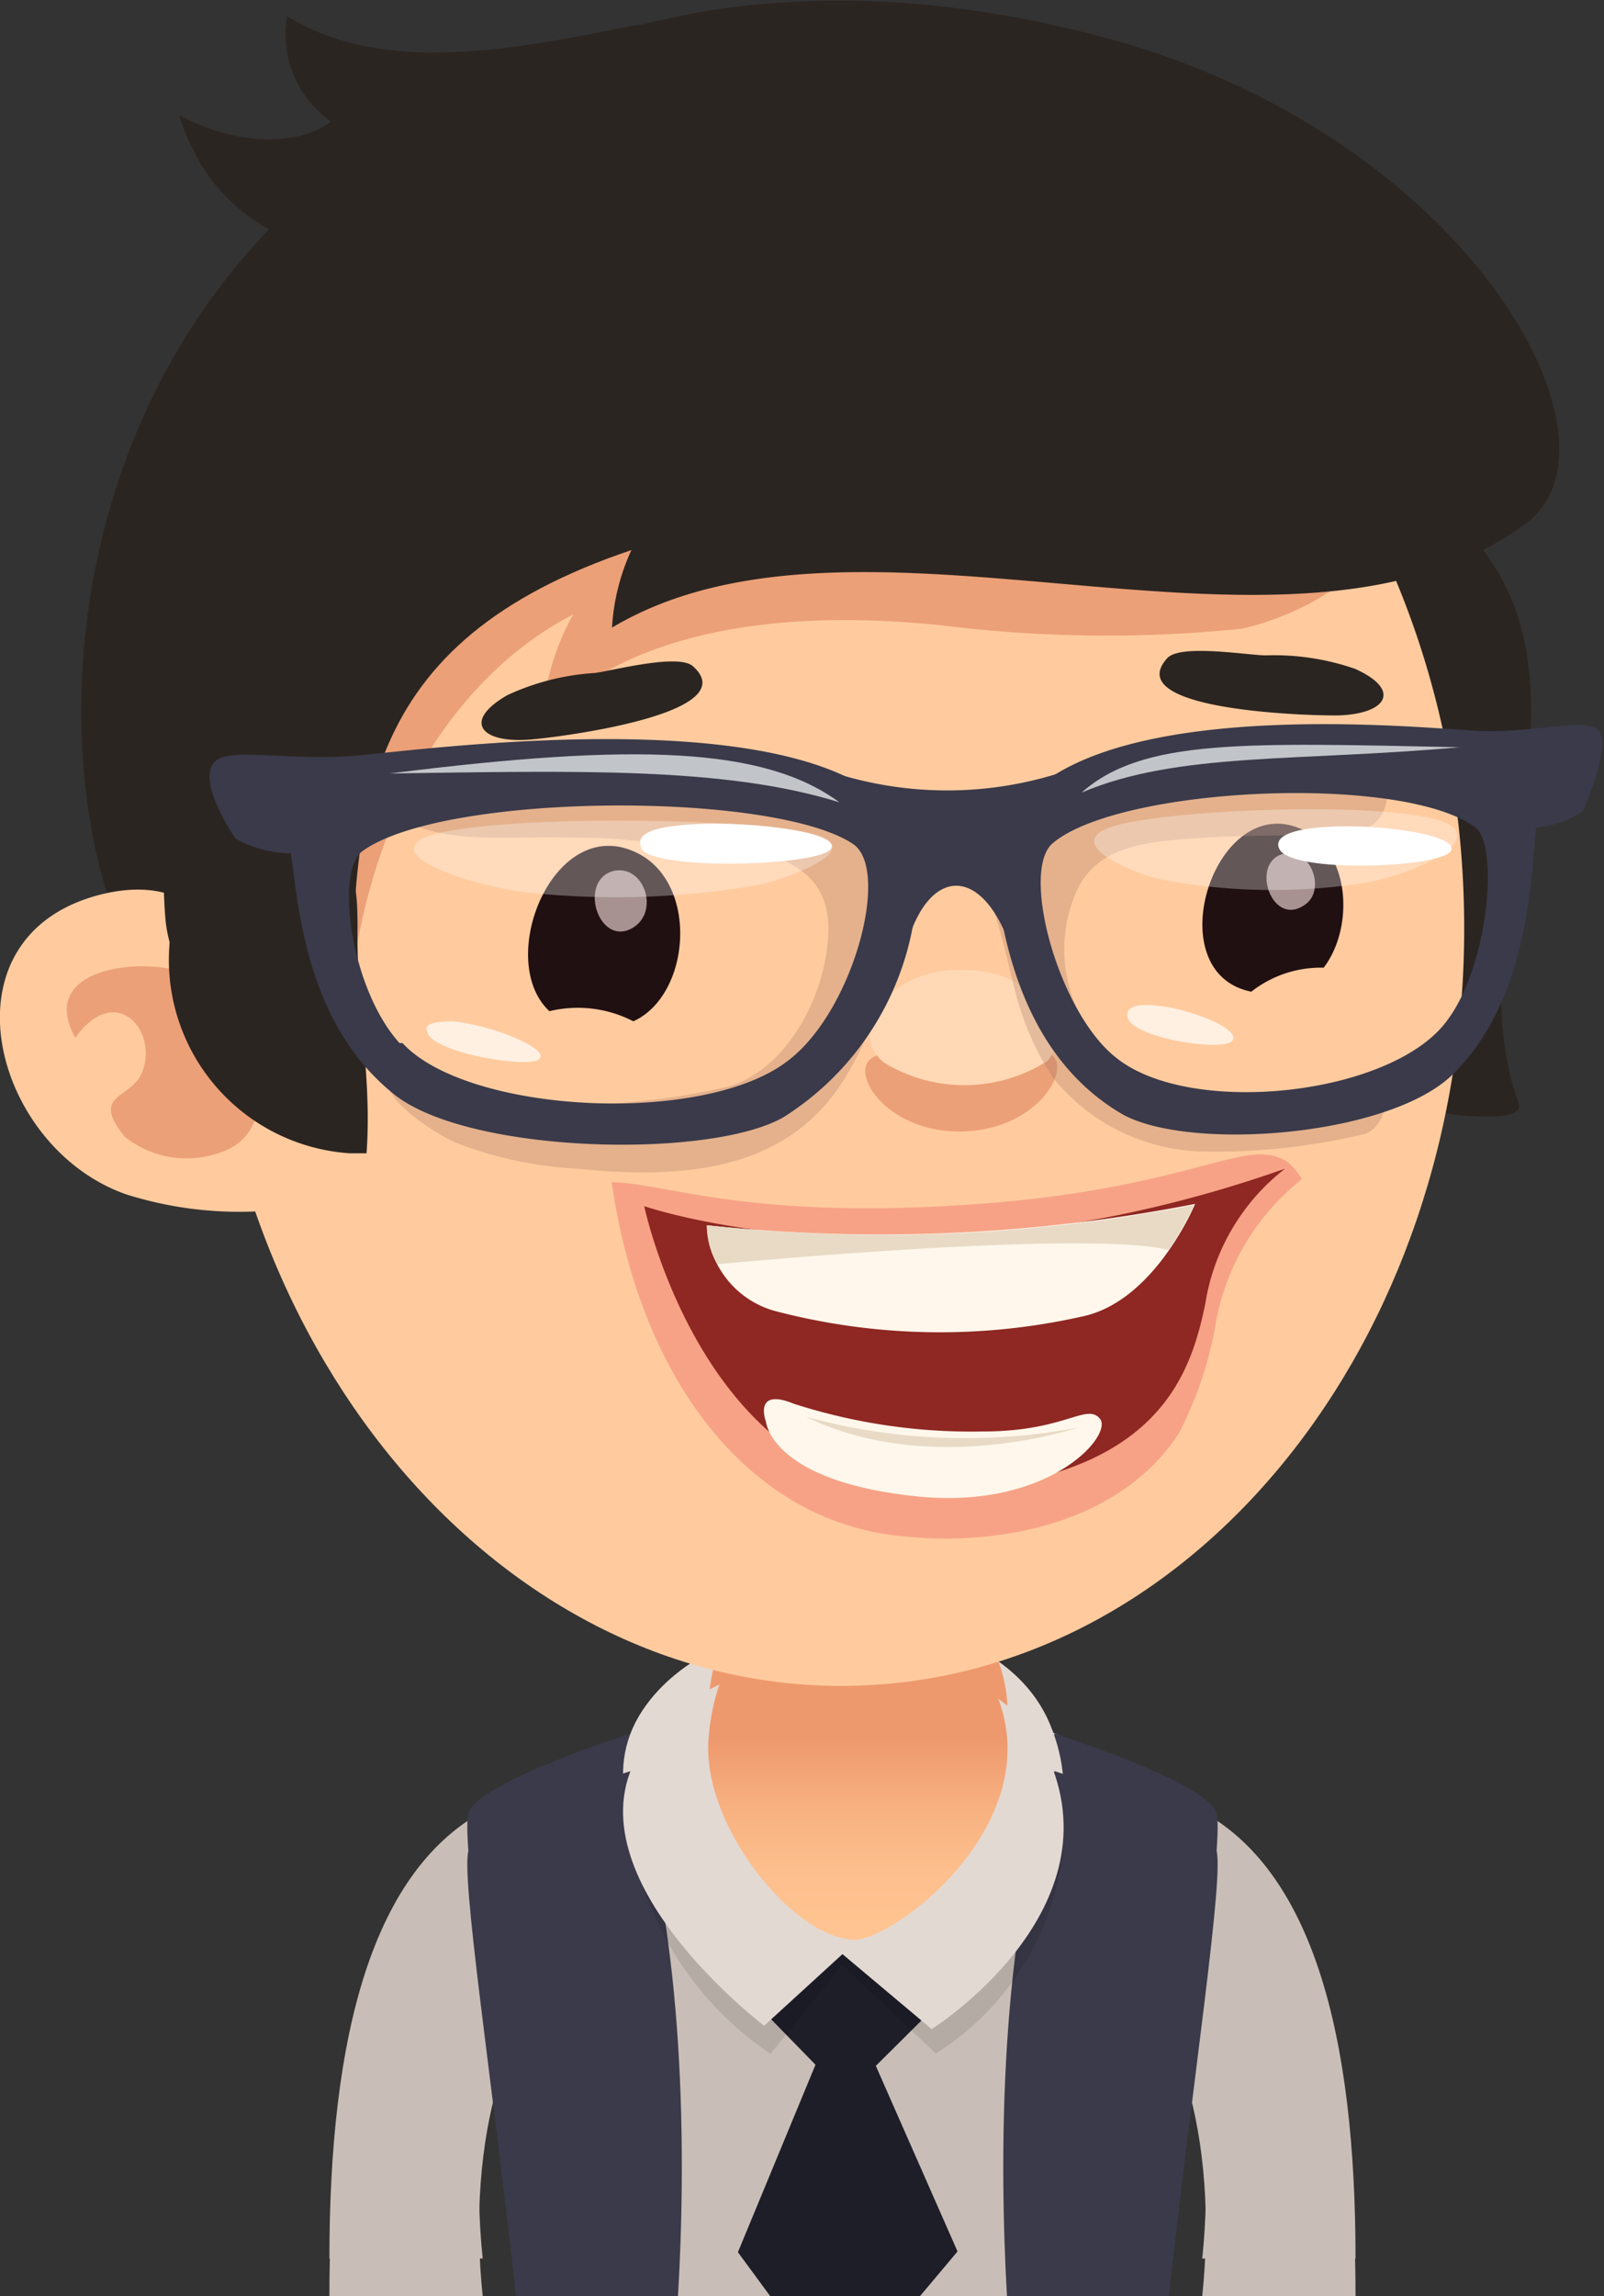 <svg id="Layer_1" data-name="Layer 1" xmlns="http://www.w3.org/2000/svg" xmlns:xlink="http://www.w3.org/1999/xlink" viewBox="0 0 42.8 61.24"><rect x="0" y="0" width="42.8" height="61.24" fill="#333333" stroke="none"/><defs><style>.cls-1{fill:none;}.cls-2{fill:#c9beb7;}.cls-3{fill:#1e1e29;}.cls-4{fill:#3a3a4a;}.cls-5{opacity:0.1;}.cls-6{fill:#e3d9d3;}.cls-7{fill:url(#linear-gradient);}.cls-8{fill:url(#linear-gradient-2);}.cls-9{clip-path:url(#clip-path);}.cls-10{fill:#2b2521;}.cls-11{fill:#ffcb9e;}.cls-12{fill:#bf3c1b;}.cls-12,.cls-20,.cls-21{opacity:0.3;}.cls-13{fill:#211011;}.cls-14{fill:#ffd8b5;}.cls-15{fill:#a89191;}.cls-16{fill:#f7a286;}.cls-17{fill:#8f2722;}.cls-18{fill:#fff7eb;}.cls-19{fill:#e8dac5;}.cls-20{fill:#a67663;}.cls-21,.cls-22,.cls-23{fill:#fff;}.cls-23{opacity:0.7;}.cls-24{fill:#c1c5c9;}</style><linearGradient id="linear-gradient" x1="-1647.42" y1="50.12" x2="-1647.42" y2="55.13" gradientTransform="matrix(-1, 0, 0, 1, -1614.19, 0)" gradientUnits="userSpaceOnUse"><stop offset="0" stop-color="#ee996d"/><stop offset="0.02" stop-color="#ee9a6e"/><stop offset="0.37" stop-color="#f8b181"/><stop offset="0.71" stop-color="#fdbf8d"/><stop offset="1" stop-color="#ffc491"/></linearGradient><linearGradient id="linear-gradient-2" x1="-1647.42" y1="51.12" x2="-1647.42" y2="56.13" xlink:href="#linear-gradient"/><clipPath id="clip-path" transform="translate(-10.34 -4.76)"><circle class="cls-1" cx="32.83" cy="29.25" r="33"/></clipPath></defs><path class="cls-2" d="M23.22,65c-.44-4.23.65-7.93,2.71-9.13L23.37,53c-3.12,1.59-4.24,6.11-4.24,12Z" transform="translate(-10.34 -4.76)"/><path class="cls-2" d="M42.42,65c.44-4.23-.65-7.93-2.71-9.13L42.27,53c3.12,1.59,4.24,6.11,4.24,12Z" transform="translate(-10.34 -4.76)"/><path class="cls-2" d="M39.28,51.39c-4-2.24-9.88-1.46-12.55.34C23,54.25,23.9,58.43,24.9,65h16C41.94,58.82,43,53.44,39.28,51.39Z" transform="translate(-10.34 -4.76)"/><path class="cls-3" d="M33.71,58.86l1.62-1.61a2.4,2.4,0,0,0-2.27-1.48,2.44,2.44,0,0,0-2.62,1.36l1.66,1.7-2.07,5L30.89,65h4l1-1.19Z" transform="translate(-10.34 -4.76)"/><path class="cls-4" d="M27.16,51s-4,1.27-4.31,2.09c-.24.57.63,6.17,1.26,11.93h4.32C28.65,61.33,28.64,55.41,27.16,51Z" transform="translate(-10.34 -4.76)"/><path class="cls-4" d="M38.48,51s4,1.27,4.31,2.09c.24.57-.63,6.17-1.26,11.93H37.21C37,61.33,37,55.41,38.48,51Z" transform="translate(-10.34 -4.76)"/><path class="cls-5" d="M38.7,53.14a7.32,7.32,0,0,1-3.39,5.39l-2.5-2.36L30.9,58.54a8.72,8.72,0,0,1-3.46-4.64C26.66,50.93,38.72,51.7,38.7,53.14Z" transform="translate(-10.34 -4.76)"/><path class="cls-6" d="M32.82,55.88l2.38,2s4.88-3.06,3.15-7.15c-1.56-3.68-8.73-3.62-10.88-.33s3.26,7.39,3.26,7.39Z" transform="translate(-10.34 -4.76)"/><path class="cls-7" d="M33.13,55.5c1.24,0,6.49-4.08,2.8-8.07a4.7,4.7,0,0,0-4.4-1c-1.32.39-2.2,2.07-2.29,3.81C29.13,52.49,31.49,55.44,33.13,55.5Z" transform="translate(-10.34 -4.76)"/><path class="cls-2" d="M23.22,66c-.44-4.23.65-7.93,2.71-9.13L23.37,54c-3.12,1.59-4.24,6.11-4.24,12Z" transform="translate(-10.34 -4.76)"/><path class="cls-2" d="M42.42,66c.44-4.23-.65-7.93-2.71-9.13L42.27,54c3.12,1.59,4.24,6.11,4.24,12Z" transform="translate(-10.34 -4.76)"/><path class="cls-2" d="M39.28,52.39c-4-2.24-9.88-1.46-12.55.34C23,55.25,23.9,59.43,24.9,66h16C41.94,59.82,43,54.44,39.28,52.39Z" transform="translate(-10.34 -4.76)"/><path class="cls-3" d="M33.71,59.86l1.62-1.61a2.4,2.4,0,0,0-2.27-1.48,2.44,2.44,0,0,0-2.62,1.36l1.66,1.7-2.07,5L30.89,66h4l1-1.19Z" transform="translate(-10.34 -4.76)"/><path class="cls-4" d="M27.16,52s-4,1.27-4.31,2.09c-.24.57.63,6.17,1.26,11.93h4.32C28.65,62.33,28.64,56.41,27.16,52Z" transform="translate(-10.34 -4.76)"/><path class="cls-4" d="M38.48,52s4,1.27,4.31,2.09c.24.57-.63,6.17-1.26,11.93H37.21C37,62.33,37,56.41,38.48,52Z" transform="translate(-10.34 -4.76)"/><path class="cls-5" d="M38.7,54.14a7.32,7.32,0,0,1-3.39,5.39l-2.5-2.36L30.9,59.54a8.72,8.72,0,0,1-3.46-4.64C26.66,51.93,38.72,52.7,38.7,54.14Z" transform="translate(-10.34 -4.76)"/><path class="cls-6" d="M32.82,56.88l2.38,2s4.88-3.06,3.15-7.15c-1.56-3.68-8.73-3.62-10.88-.33s3.26,7.39,3.26,7.39Z" transform="translate(-10.34 -4.76)"/><path class="cls-8" d="M33.13,56.5c1.24,0,6.49-4.08,2.8-8.07a4.7,4.7,0,0,0-4.4-1c-1.32.39-2.2,2.07-2.29,3.81C29.13,53.49,31.49,56.44,33.13,56.5Z" transform="translate(-10.34 -4.76)"/><g class="cls-9"><path class="cls-10" d="M47.08,27.8c.65-.88,1.59-9.82,2.56-8.71,3.67,4.21-.56,10.19,1.22,15.09.24.64-2.26.26-2.46.18C45.91,33.32,45.59,29.82,47.08,27.8Z" transform="translate(-10.34 -4.76)"/><path class="cls-10" d="M46.65,26.6c1.92-.5,4.12-.8,2.94-8.89C48.29,8.89,37.77,3.44,28.88,5.11,7.36,9.17,11.12,33.87,17.41,32.83S44.72,27.1,46.65,26.6Z" transform="translate(-10.34 -4.76)"/><path class="cls-11" d="M15.83,29.78c.32,11.28,8.1,20.21,17.36,19.94S49.71,40.1,49.4,28.83,41.3,8.62,32,8.88,15.51,18.5,15.83,29.78Z" transform="translate(-10.34 -4.76)"/><path class="cls-11" d="M13.72,36.62a10.06,10.06,0,0,0,3.66.44l.07-.09c.6-.74-.13-4.6-.35-5.4-.57-2-1.63-3.45-3.86-3C8.62,29.54,10.07,35.36,13.72,36.62Z" transform="translate(-10.34 -4.76)"/><path class="cls-12" d="M19.29,25.49A16.66,16.66,0,0,1,21,20.2c1.83-3.24,5.44-4.41,8.94-4.88a41.51,41.51,0,0,1,13.34.54c1,.2,5.58.88,4.6,2.67a7.29,7.29,0,0,1-4.41,3,35.57,35.57,0,0,1-7.92-.08c-6.77-.73-9.85,1.36-10.75,2.69a6.57,6.57,0,0,1,.84-3c-.14.13-4.71,2-5.86,9.33C19.24,30.28,18.88,27.76,19.29,25.49Z" transform="translate(-10.34 -4.76)"/><path class="cls-10" d="M24.44,10.61c-6.29,2.56-10.18,12.57-9.69,18.62.28,3.44,5,3.67,5,1.73,0-5.92,1-10.11,9.71-12.17,7-1.64,15.2-.74,17.27.7s0-4.2-6-7.9S29.26,8.65,24.44,10.61Z" transform="translate(-10.34 -4.76)"/><path class="cls-12" d="M16.12,35.53c2.15-.59.85-4-.54-4.71-1.15-.6-4.33-.35-3.23,1.62,1.06-1.49,2.21-.22,1.79.9-.28.75-1.42.57-.47,1.74A2.63,2.63,0,0,0,16.12,35.53Z" transform="translate(-10.34 -4.76)"/><path class="cls-10" d="M51.06,18.72c-6.28,4.66-17.69-1.21-24.39,2.78A5.73,5.73,0,0,1,27.41,19c-.25.45-3.41,1.47-4,1.37-1.62-.26-2.41-2.12-2.82-3.43-1.25-4-.61-7.8,2.94-9.85,4.93-2.85,10.87-2.79,16.35-1.31C49.45,8.36,54,16.52,51.06,18.72Z" transform="translate(-10.34 -4.76)"/><path class="cls-10" d="M19.67,35.52l.45,0c.15-2-.27-3.9-.24-6,0-1.47-.12-1.65-1.11-2.27s-2.75-.12-3.95-.82c.57.34.1,2.72.07,3.26A5.17,5.17,0,0,0,19.67,35.52Z" transform="translate(-10.34 -4.76)"/><path class="cls-10" d="M15.12,7.83c1.63,5.25,8.29,4.05,11.23,2.38,1.39-.8,3.13-5.22.79-4.75C24,6.1,20.53,6.76,18,5.19A2.84,2.84,0,0,0,19.17,8C18.38,8.63,16.7,8.69,15.12,7.83Z" transform="translate(-10.34 -4.76)"/><path class="cls-13" d="M27.24,32A3.23,3.23,0,0,0,25,31.73c-1.47-1.37.12-5.29,2.32-4.23C29,28.3,28.78,31.3,27.24,32Z" transform="translate(-10.34 -4.76)"/><path class="cls-12" d="M38.45,32.94c.43.45-.53,2-2.52,2s-3-1.66-2.26-2S34.91,33,36,33,38,32.41,38.45,32.94Z" transform="translate(-10.34 -4.76)"/><path class="cls-14" d="M38.27,33.07c.58-.5,0-2.49-2.33-2.44-2,0-3,1.71-2,2.48A4.13,4.13,0,0,0,38.27,33.07Z" transform="translate(-10.34 -4.76)"/><path class="cls-13" d="M45.12,26.9c1.26.61,1.35,2.61.54,3.67a3,3,0,0,0-1.93.64C41.17,30.7,42.77,25.76,45.12,26.9Z" transform="translate(-10.34 -4.76)"/><path class="cls-15" d="M26.67,28c.82-.23,1.27,1,.61,1.47C26.36,30.11,25.74,28.31,26.67,28Z" transform="translate(-10.34 -4.76)"/><path class="cls-15" d="M44.56,27.54c.77-.22,1.19,1,.57,1.37C44.27,29.48,43.7,27.79,44.56,27.54Z" transform="translate(-10.34 -4.76)"/><path class="cls-10" d="M46.09,23.84c1.26-.05,1.65-.68.41-1.24a6.59,6.59,0,0,0-2.38-.36c-.47,0-2.27-.31-2.63.07C40.16,23.76,45.61,23.86,46.09,23.84Z" transform="translate(-10.34 -4.76)"/><path class="cls-10" d="M24.41,24.49c-1.26.08-1.72-.51-.53-1.19a6.46,6.46,0,0,1,2.33-.59c.47-.06,2.23-.53,2.62-.18C30.3,23.84,24.89,24.47,24.41,24.49Z" transform="translate(-10.34 -4.76)"/><path class="cls-16" d="M44.72,35.77c-1.14-.79-2.51.78-9,1.15-5.57.32-7.67-.61-9.06-.63.79,5.43,3.78,9.11,7.82,9.45C37,46,40.22,45.4,41.79,43a10,10,0,0,0,1-3,6.3,6.3,0,0,1,2.29-3.79A1.89,1.89,0,0,0,44.72,35.77Z" transform="translate(-10.34 -4.76)"/><path class="cls-17" d="M27.53,36.93s7.19,2.5,17.1-1a5.68,5.68,0,0,0-2.13,3.61c-.4,1.92-1.28,4.67-7,5C29.21,44.93,27.53,36.93,27.53,36.93Z" transform="translate(-10.34 -4.76)"/><path class="cls-18" d="M29.2,37.44a2.48,2.48,0,0,0,1.91,2.31,17.32,17.32,0,0,0,8.12.12c1.93-.41,3-3,3-3A43.73,43.73,0,0,1,29.2,37.44Z" transform="translate(-10.34 -4.76)"/><path class="cls-18" d="M30.78,42.69c-.13-.39-.09-.83.74-.49a15.46,15.46,0,0,0,5.05.74c2.19,0,2.76-.77,3.12-.34S38.37,45,34.9,44.68C30.93,44.3,30.78,42.69,30.78,42.69Z" transform="translate(-10.34 -4.76)"/><path class="cls-19" d="M29.48,38.48s9.81-.94,12.05-.38a9.74,9.74,0,0,0,.67-1.2,43.51,43.51,0,0,1-13,.54A2.07,2.07,0,0,0,29.48,38.48Z" transform="translate(-10.34 -4.76)"/><path class="cls-19" d="M31.85,42.55a16.17,16.17,0,0,0,7.24.29S35.17,44.17,31.85,42.55Z" transform="translate(-10.34 -4.76)"/><path class="cls-20" d="M40.16,33a3.75,3.75,0,0,1-1-1.17A3.84,3.84,0,0,1,39,28.69c.51-1.4,2-1.48,3.22-1.57.81-.06,1.64-.07,2.46-.08a6,6,0,0,0,2.08-.17c.86-.36.68-1.55.16-2.16s-1.36-.42-2.11-.35a19.93,19.93,0,0,0-2.86.51,17.13,17.13,0,0,0-3.62,1,4.31,4.31,0,0,1-2.67.8c-2.24-.08-4.13-1.46-6.37-1.68a18.72,18.72,0,0,0-7,.16c-.59.17-2.39.86-1.17,1.5s3,.4,4.27.45c.6,0,1.21,0,1.81.08,2.13.18,5.39-.13,5.24,2.53-.1,1.82-1.27,3.7-2.75,4.05a19.05,19.05,0,0,1-4.37.47,7.44,7.44,0,0,1-3.18-.66c-.28-.13-1.14-.67-1.41-.28-.47.66,1.27,1.73,1.73,1.93a10.28,10.28,0,0,0,3.26.71c2.77.28,5.63.12,7.18-2.44.9-1.49,1.34-3.23,2.18-4.75,1.36-2.49,1.94.9,2.33,2.38a7.67,7.67,0,0,0,1,2.35,5.28,5.28,0,0,0,3.9,2A17.05,17.05,0,0,0,46.78,35c.49-.21.75-1,.17-1.28-.36-.14-2.84.35-3.22.32a11.25,11.25,0,0,1-1.63-.16A4.76,4.76,0,0,1,40.16,33Z" transform="translate(-10.34 -4.76)"/><path class="cls-4" d="M16.08,25.07c.4-.39,2,0,3.82-.16,2.57-.25,15.61-1.95,14.91,3.64a7.67,7.67,0,0,1-3.55,6c-1.91,1.12-8.29,1-10.35-.56-2.46-1.92-2.61-5.21-2.81-6.47a3.09,3.09,0,0,1-1.47-.39S15.55,25.59,16.08,25.07Zm5,7.51c1.73,1.88,8,2.21,10.26.49,1.76-1.3,2.78-5.12,1.76-5.8-2.11-1.41-10.84-1.38-13.06.17C19.26,27.94,19.69,31.13,21,32.58Z" transform="translate(-10.34 -4.76)"/><path class="cls-4" d="M52.58,26.38a2.47,2.47,0,0,1-1.25.45c-.14,1.27-.16,4.56-2.23,6.59-1.73,1.69-7.23,2.07-8.91,1-2.08-1.27-2.92-3.58-3.24-5.84-.77-5.55,10.52-4.47,12.75-4.33,1.58.09,2.94-.39,3.3,0S52.58,26.38,52.58,26.38Zm-2.88.44c-2-1.44-9.5-1.07-11.27.43-.87.73.14,4.5,1.69,5.72,2,1.61,7.4,1,8.84-1C50.07,30.49,50.34,27.29,49.7,26.82Z" transform="translate(-10.34 -4.76)"/><path class="cls-21" d="M39.92,26.84c1.39-.53,8.45-.78,9.21,0,.55.58-1.51,1.35-2.45,1.48a16,16,0,0,1-5.35-.1C40.86,28.14,38.66,27.33,39.92,26.84Z" transform="translate(-10.34 -4.76)"/><path class="cls-22" d="M45.44,26.84c1.43-.16,3.89.17,3.61.62s-4.24.6-4.57-.05C44.32,27.09,44.76,26.91,45.44,26.84Z" transform="translate(-10.34 -4.76)"/><path class="cls-23" d="M41.08,31.57c.9.05,2.37.62,2.15.94s-2.67-.06-2.8-.61C40.36,31.62,40.66,31.54,41.08,31.57Z" transform="translate(-10.34 -4.76)"/><path class="cls-23" d="M22.42,32c1,.09,2.58.72,2.32,1s-2.93-.17-3-.73C21.62,32.06,22,32,22.42,32Z" transform="translate(-10.34 -4.76)"/><path class="cls-21" d="M21.47,27.22c.79-.76,8.93-.69,10.6-.21,1.5.43-.93,1.24-1.47,1.35a22.25,22.25,0,0,1-6.14.21C23.36,28.46,20.9,27.78,21.47,27.22Z" transform="translate(-10.34 -4.76)"/><path class="cls-22" d="M28.51,26.77c1.59-.16,4.31.17,4,.63s-4.68.59-5.05,0C27.27,27,27.77,26.84,28.51,26.77Z" transform="translate(-10.34 -4.76)"/><path class="cls-4" d="M32.85,25.45a9.93,9.93,0,0,0,5.82-.09c1.71-.52-.05.89-.37,1.27s-.46,4.44-1.2,2.88-1.89-1.5-2.49.19-.36-1.31-.58-2.23S31,25,32.85,25.45Z" transform="translate(-10.34 -4.76)"/><path class="cls-24" d="M32.74,26.16c-2-1.47-5.41-1.6-12-.77C25.74,25.32,29.69,25.21,32.74,26.16Z" transform="translate(-10.34 -4.76)"/><path class="cls-24" d="M39.2,25.9c1.63-1.44,4.31-1.33,10.08-1.21C45,25.08,41.76,24.81,39.2,25.9Z" transform="translate(-10.34 -4.76)"/></g></svg>